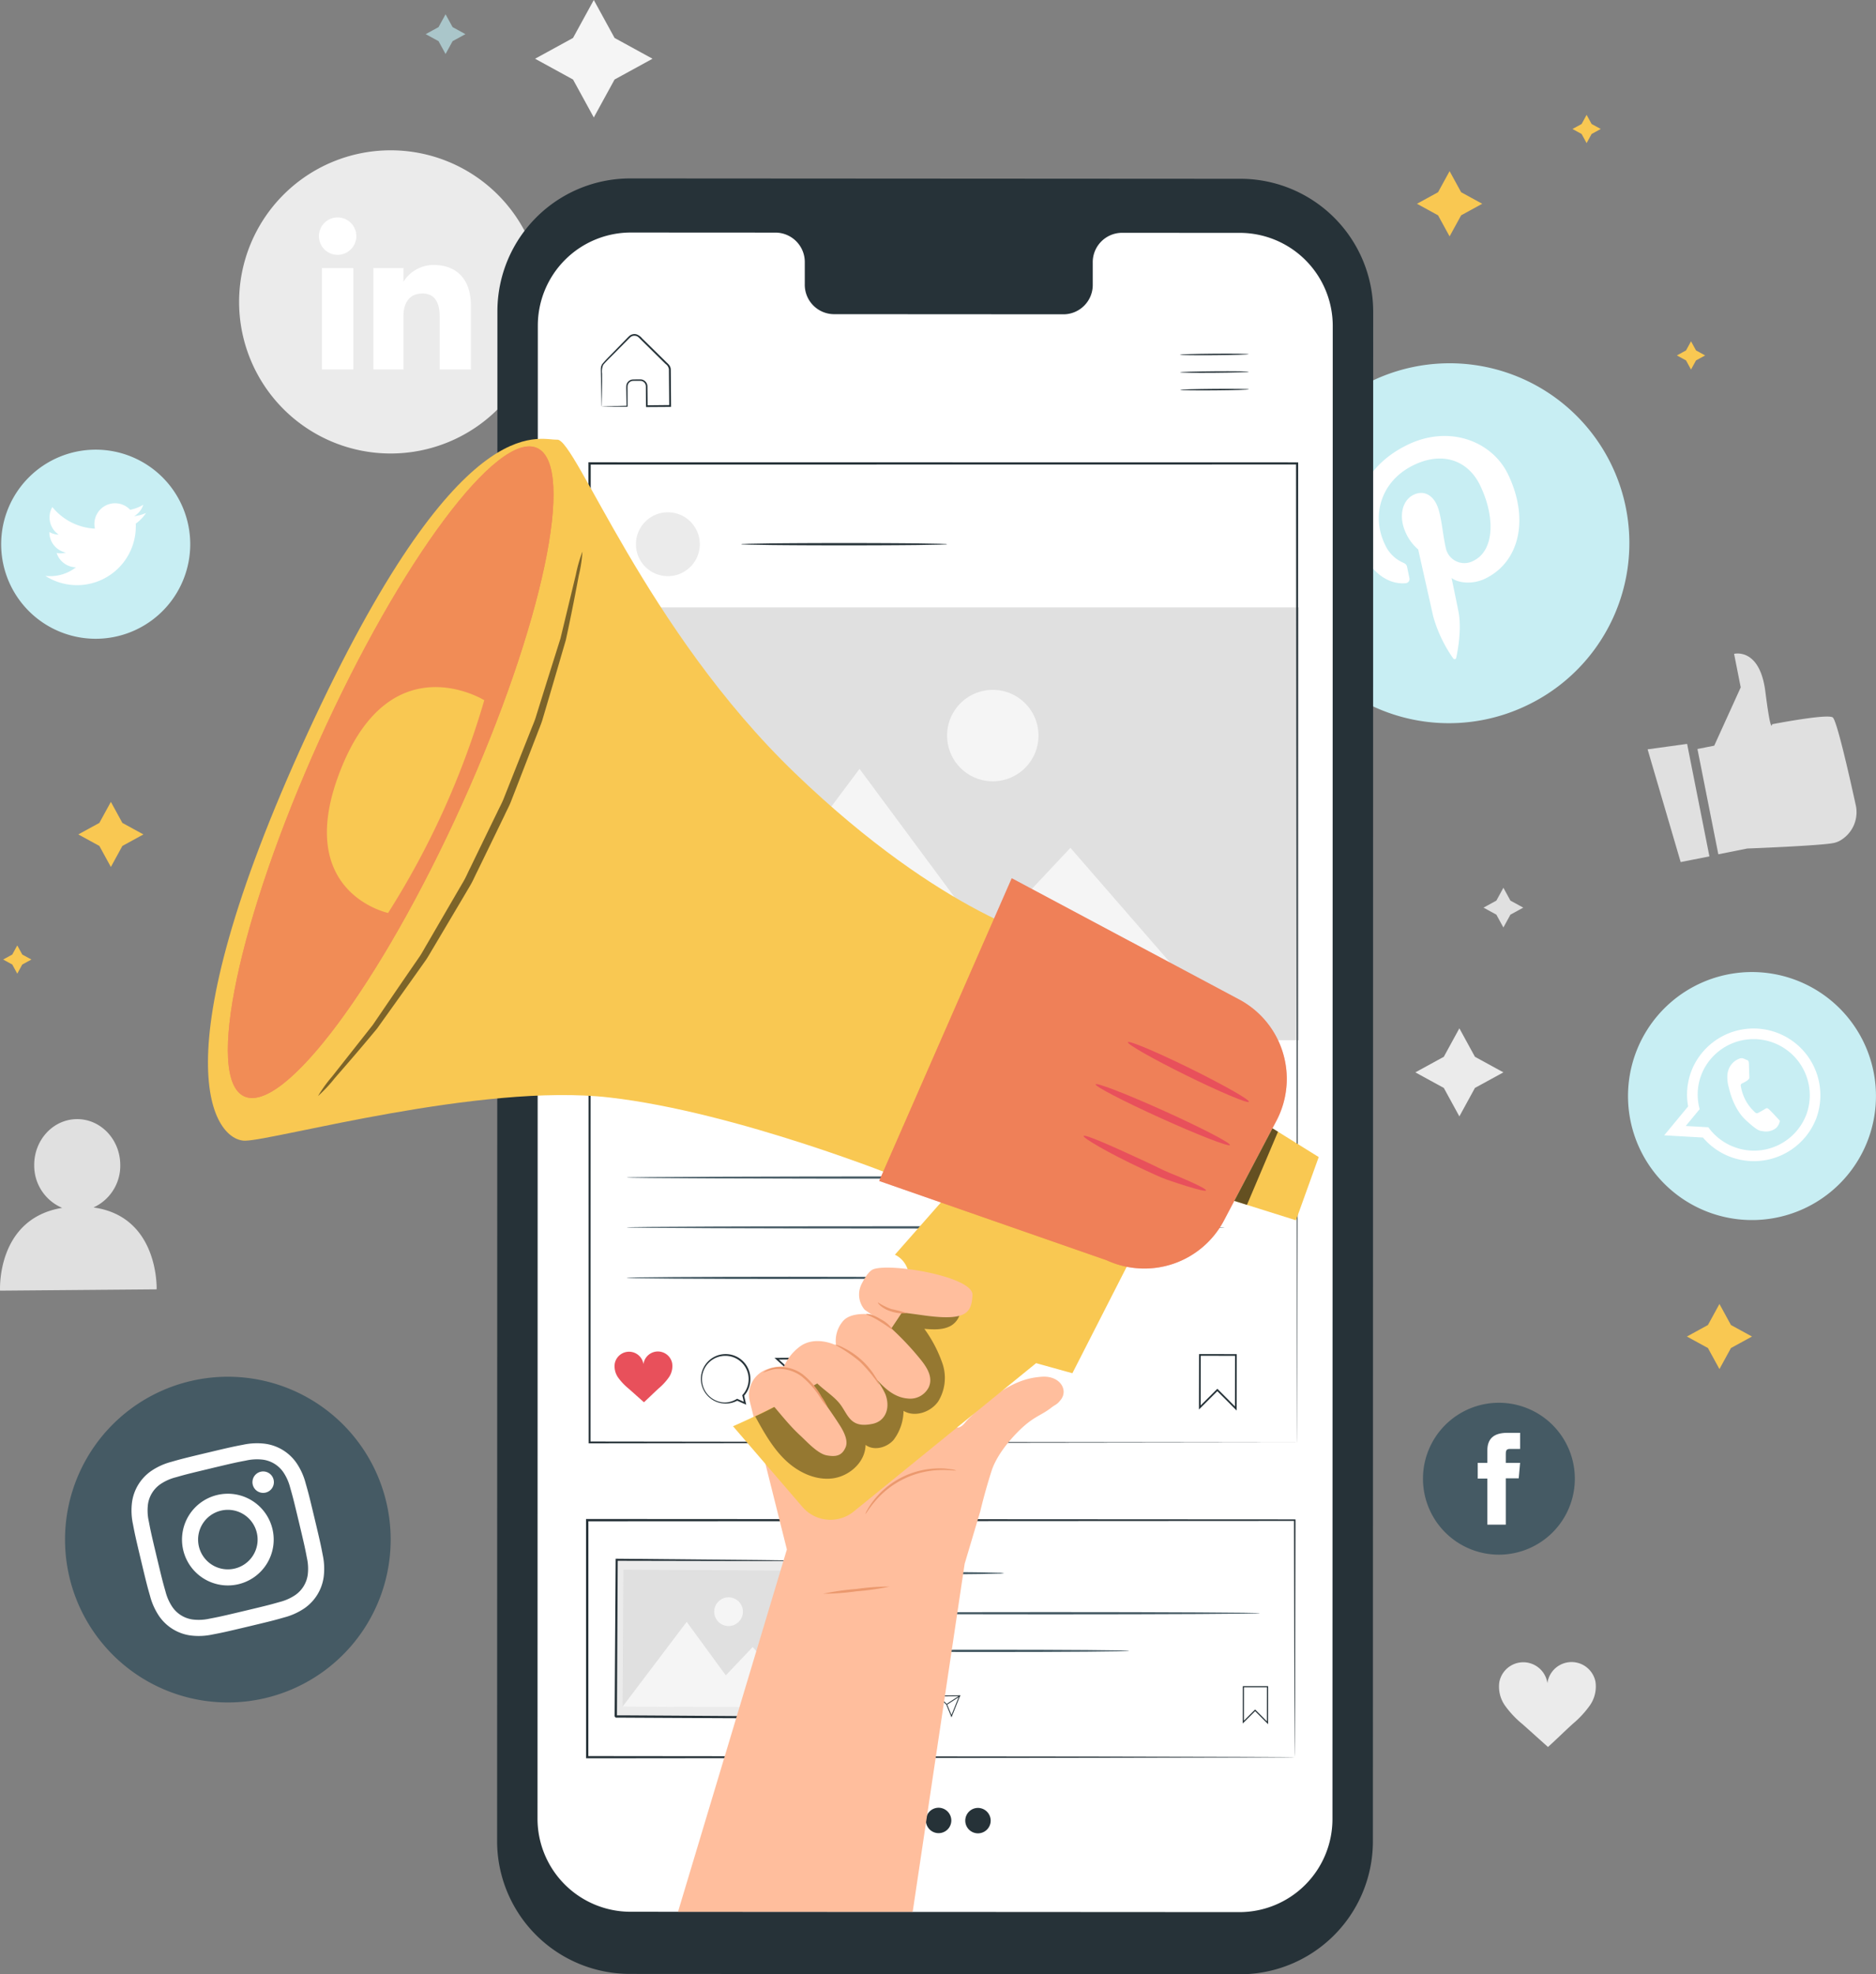 <svg id="Grupo_154870" data-name="Grupo 154870" xmlns="http://www.w3.org/2000/svg" xmlns:xlink="http://www.w3.org/1999/xlink" width="406.356" height="427.548" viewBox="0 0 406.356 427.548">
  <rect x="0" y="0" width="406.356" height="427.548" fill="#808080" stroke="none"/>
  <defs>
    <clipPath id="clip-path">
      <rect id="Rectángulo_45672" data-name="Rectángulo 45672" width="406.356" height="427.548" fill="none"/>
    </clipPath>
    <clipPath id="clip-path-6">
      <rect id="Rectángulo_45666" data-name="Rectángulo 45666" width="88.291" height="84.52" fill="#f9c852"/>
    </clipPath>
    <clipPath id="clip-path-7">
      <rect id="Rectángulo_45667" data-name="Rectángulo 45667" width="70.537" height="141.109" fill="#f9c852"/>
    </clipPath>
    <clipPath id="clip-path-8">
      <rect id="Rectángulo_45668" data-name="Rectángulo 45668" width="9.47" height="16.587" fill="none"/>
    </clipPath>
    <clipPath id="clip-path-9">
      <rect id="Rectángulo_45669" data-name="Rectángulo 45669" width="57.308" height="117.912" fill="none"/>
    </clipPath>
    <clipPath id="clip-path-10">
      <rect id="Rectángulo_45670" data-name="Rectángulo 45670" width="44.431" height="40.895" fill="none"/>
    </clipPath>
  </defs>
  <g id="Grupo_154869" data-name="Grupo 154869" clip-path="url(#clip-path)">
    <g id="Grupo_154847" data-name="Grupo 154847">
      <g id="Grupo_154846" data-name="Grupo 154846" clip-path="url(#clip-path)">
        <path id="Trazado_218431" data-name="Trazado 218431" d="M86.877,99.627h0a32.83,32.83,0,1,1,32.83-32.83,32.83,32.83,0,0,1-32.83,32.83" transform="translate(-2.255 -1.417)" fill="#ebebeb"/>
        <rect id="Rectángulo_45658" data-name="Rectángulo 45658" width="6.794" height="21.95" transform="translate(69.735 58.061)" fill="#fff"/>
        <path id="Trazado_218432" data-name="Trazado 218432" d="M76.108,57.236a4.051,4.051,0,1,0-4.018-4.052,4.035,4.035,0,0,0,4.018,4.052" transform="translate(-3.007 -2.05)" fill="#fff"/>
        <path id="Trazado_218433" data-name="Trazado 218433" d="M90.912,70.987c0-3.086,1.42-4.925,4.14-4.925,2.5,0,3.7,1.765,3.7,4.925V82.509h6.763v-13.9c0-5.88-3.333-8.722-7.986-8.722a7.653,7.653,0,0,0-6.615,3.626V60.559H84.394v21.95h6.518Z" transform="translate(-3.521 -2.498)" fill="#fff"/>
        <path id="Trazado_218434" data-name="Trazado 218434" d="M133.667,0l4.5,8.22,8.22,4.5-8.22,4.5-4.5,8.22-4.5-8.22-8.22-4.5,8.22-4.5Z" transform="translate(-5.046 0)" fill="#f5f5f5"/>
        <path id="Trazado_218435" data-name="Trazado 218435" d="M329.455,232.386l3.372,6.165,6.165,3.372-6.165,3.371-3.372,6.166-3.371-6.166-6.166-3.371,6.166-3.372Z" transform="translate(-13.345 -9.694)" fill="#ebebeb"/>
        <path id="Trazado_218436" data-name="Trazado 218436" d="M339.634,200.622l1.521,2.781,2.782,1.522-2.782,1.521-1.521,2.782-1.521-2.782-2.782-1.521,2.782-1.522Z" transform="translate(-13.988 -8.369)" fill="#e0e0e0"/>
        <path id="Trazado_218437" data-name="Trazado 218437" d="M100.526,3.226l1.522,2.782,2.781,1.521L102.048,9.05l-1.522,2.782L99.005,9.05,96.223,7.529l2.782-1.521Z" transform="translate(-4.014 -0.135)" fill="#aac6ca"/>
        <path id="Trazado_218438" data-name="Trazado 218438" d="M20.251,272.038a9.937,9.937,0,0,0,5.8-9.27c-.049-5.49-4.261-9.906-9.409-9.863s-9.28,4.528-9.232,10.018a9.925,9.925,0,0,0,6.059,9.2C-.843,274.472.01,290.052.01,290.052l33.918-.283S34.5,274,20.251,272.038" transform="translate(0 -10.55)" fill="#e0e0e0"/>
        <path id="Trazado_218439" data-name="Trazado 218439" d="M359.724,379.865a5.279,5.279,0,0,0-10.412.31,5.279,5.279,0,0,0-10.415-.218,7.125,7.125,0,0,0,1.279,5.141,21.1,21.1,0,0,0,3.723,3.935c1.9,1.688,3.646,3.273,5.542,4.96,1.88-1.7,3.48-3.3,5.361-5.008a21.176,21.176,0,0,0,3.688-3.967,7.128,7.128,0,0,0,1.233-5.153" transform="translate(-14.133 -15.668)" fill="#ebebeb"/>
        <path id="Trazado_218440" data-name="Trazado 218440" d="M383.687,168.364l3.635-.721,5.739-12.626-1.438-7.255s5.548-1.459,6.772,8.171,1.458,7.07,1.458,7.07,11.937-2.32,13.134-1.48c.87.609,3.546,12.393,4.945,18.795a7.092,7.092,0,0,1-3.54,7.985,5.241,5.241,0,0,1-1.25.427c-2.974.59-18.655,1.186-18.655,1.186l-6.279,1.245Z" transform="translate(-16.006 -6.161)" fill="#e0e0e0"/>
        <path id="Trazado_218441" data-name="Trazado 218441" d="M372.418,169.288l7.165,24.415,6.225-1.235-4.832-24.358Z" transform="translate(-15.536 -7.013)" fill="#e0e0e0"/>
      </g>
    </g>
    <g id="Grupo_154849" data-name="Grupo 154849">
      <g id="Grupo_154848" data-name="Grupo 154848" clip-path="url(#clip-path)">
        <path id="Trazado_218442" data-name="Trazado 218442" d="M343,156.044h0a38.936,38.936,0,1,1-34.059-70.028h0A38.935,38.935,0,0,1,343,156.044" transform="translate(-11.973 -3.424)" fill="#c8eef3"/>
        <path id="Trazado_218443" data-name="Trazado 218443" d="M317.15,130.418a.915.915,0,0,0,.906-1.178c-.095-.472-.348-1.658-.447-2.155-.129-.677-.294-.857-.991-1.162a7.669,7.669,0,0,1-3.854-3.92c-2.936-6.036-1.047-13.635,6.2-17.159,6.414-3.12,11.845-.914,14.391,4.321,3.35,6.887,3.13,14.182-1.4,16.382a4.11,4.11,0,0,1-6.007-2.766c-.751-3.376-.951-7.318-2.014-9.5-.951-1.955-2.793-3.075-4.965-2.019-2.555,1.243-3.321,4.883-1.6,8.423a10.2,10.2,0,0,0,2.6,3.41s2.773,12.348,3.257,14.51a29.746,29.746,0,0,0,4.344,9.111.353.353,0,0,0,.633-.138c.086-.424,1.3-5.66.511-9.915-.223-1.2-1.511-7.382-1.511-7.382,1.6,1.18,4.7,1.392,7.281.138,7.68-3.734,9.484-13.267,4.926-22.638-3.446-7.086-12.654-10.766-21.776-6.329-11.348,5.52-13.114,16.439-9.815,23.224,2,4.109,5.332,7.007,9.331,6.745" transform="translate(-12.779 -4.11)" fill="#fff"/>
        <path id="Trazado_218444" data-name="Trazado 218444" d="M385.261,271.608h0a26.854,26.854,0,1,1,34.669-15.5h0a26.852,26.852,0,0,1-34.669,15.5" transform="translate(-15.351 -9.163)" fill="#c8eef3"/>
        <path id="Trazado_218445" data-name="Trazado 218445" d="M409.206,251.615A14.465,14.465,0,0,0,382.3,241.052c-.081.194-.162.387-.237.583a14.252,14.252,0,0,0-.711,7.665l-5.183,6.26,8.391.481a14.481,14.481,0,0,0,24.522-4.082c.043-.114.087-.228.125-.344m-17.94,6.452a12.111,12.111,0,0,1-5.536-4.253l-4.895-.277,3.016-3.645a11.944,11.944,0,0,1,.363-7.435,11.194,11.194,0,0,1,.474-1.072,12.165,12.165,0,0,1,22.541,8.859c-.086.3-.184.6-.3.893a12.125,12.125,0,0,1-15.665,6.93" transform="translate(-15.692 -9.696)" fill="#fff" fill-rule="evenodd"/>
        <path id="Trazado_218446" data-name="Trazado 218446" d="M401.325,252.149c-.272-.292-1.594-1.711-1.856-1.934s-.462-.365-.809-.121-1.269.74-1.541.883-.479.1-.752-.194a9.6,9.6,0,0,1-2.039-2.649,10.526,10.526,0,0,1-.973-2.974c-.064-.4.174-.514.4-.615.21-.094.476-.26.72-.384l.18-.112a3.893,3.893,0,0,0,.359-.313.634.634,0,0,0,.195-.585c-.019-.2-.065-2.069-.092-2.833s-.342-.754-.539-.829-.4-.189-.62-.273a1.316,1.316,0,0,0-1.043.072,3.943,3.943,0,0,0-2.206,2.3,4.47,4.47,0,0,0-.258,1.184,7.974,7.974,0,0,0,.313,2.728c.082.278.9,4.518,3.756,7.126s3.038,2.16,3.666,2.335a3.537,3.537,0,0,0,2.83-.709,2.9,2.9,0,0,0,.792-1.487c-.031-.164-.221-.331-.487-.621" transform="translate(-16.287 -9.976)" fill="#fff" fill-rule="evenodd"/>
        <path id="Trazado_218447" data-name="Trazado 218447" d="M20.74,142.571h0a20.477,20.477,0,1,1,20.477-20.477A20.477,20.477,0,0,1,20.74,142.571" transform="translate(-0.011 -4.239)" fill="#c8eef3"/>
        <path id="Trazado_218448" data-name="Trazado 218448" d="M10.246,129.455a12.732,12.732,0,0,0,19.586-11.306,9.059,9.059,0,0,0,2.234-2.317,8.939,8.939,0,0,1-2.571.7,4.484,4.484,0,0,0,1.968-2.476,8.993,8.993,0,0,1-2.842,1.087,4.48,4.48,0,0,0-7.629,4.083,12.707,12.707,0,0,1-9.226-4.677,4.482,4.482,0,0,0,1.385,5.977,4.452,4.452,0,0,1-2.028-.561,4.482,4.482,0,0,0,3.59,4.447,4.476,4.476,0,0,1-2.02.076,4.479,4.479,0,0,0,4.181,3.11,9,9,0,0,1-6.627,1.853" transform="translate(-0.427 -4.744)" fill="#fff"/>
        <path id="Trazado_218449" data-name="Trazado 218449" d="M58.141,380.7h0a35.268,35.268,0,1,1,26.135-42.482A35.269,35.269,0,0,1,58.141,380.7" transform="translate(-0.613 -12.978)" fill="#455a64"/>
        <path id="Trazado_218450" data-name="Trazado 218450" d="M46.919,331.595c5.023-1.2,5.623-1.32,7.628-1.7a10.694,10.694,0,0,1,3.647-.185,6.406,6.406,0,0,1,4.421,2.72,10.688,10.688,0,0,1,1.48,3.34c.563,1.962.724,2.552,1.921,7.575s1.319,5.622,1.7,7.627a10.713,10.713,0,0,1,.184,3.647,6.406,6.406,0,0,1-2.72,4.421,10.71,10.71,0,0,1-3.339,1.481c-1.962.562-2.552.723-7.575,1.919s-5.622,1.32-7.627,1.7a10.714,10.714,0,0,1-3.647.184,6.4,6.4,0,0,1-4.421-2.72,10.686,10.686,0,0,1-1.481-3.339c-.563-1.962-.724-2.552-1.92-7.575s-1.319-5.622-1.7-7.627a10.726,10.726,0,0,1-.185-3.648A6.4,6.4,0,0,1,36.006,335a10.664,10.664,0,0,1,3.339-1.481c1.962-.562,2.552-.724,7.574-1.92m-.807-3.389c-5.109,1.217-5.744,1.391-7.73,1.961a14.209,14.209,0,0,0-4.357,1.963,9.879,9.879,0,0,0-4.191,6.812,14.173,14.173,0,0,0,.214,4.774c.386,2.029.517,2.674,1.734,7.783s1.391,5.744,1.962,7.729a14.172,14.172,0,0,0,1.962,4.358,9.893,9.893,0,0,0,6.812,4.191,14.173,14.173,0,0,0,4.774-.214c2.029-.386,2.675-.517,7.783-1.734s5.744-1.39,7.729-1.961a14.22,14.22,0,0,0,4.358-1.962,9.893,9.893,0,0,0,4.191-6.812,14.194,14.194,0,0,0-.213-4.774c-.387-2.029-.518-2.675-1.735-7.783s-1.391-5.744-1.961-7.729a14.212,14.212,0,0,0-1.962-4.357,9.885,9.885,0,0,0-6.812-4.191,14.2,14.2,0,0,0-4.775.213c-2.028.387-2.674.517-7.782,1.734" transform="translate(-1.24 -13.605)" fill="#fff"/>
        <path id="Trazado_218451" data-name="Trazado 218451" d="M48.77,337.833a9.93,9.93,0,1,0,11.96,7.359,9.931,9.931,0,0,0-11.96-7.359m3.795,15.931A6.446,6.446,0,1,1,57.341,346a6.446,6.446,0,0,1-4.776,7.764" transform="translate(-1.716 -14.081)" fill="#fff"/>
        <path id="Trazado_218452" data-name="Trazado 218452" d="M61.642,334.311a2.321,2.321,0,1,1-2.8-1.72,2.32,2.32,0,0,1,2.8,1.72" transform="translate(-2.38 -13.872)" fill="#fff"/>
        <path id="Trazado_218453" data-name="Trazado 218453" d="M338.091,349.9h0a16.447,16.447,0,1,1,16.447-16.447A16.447,16.447,0,0,1,338.091,349.9" transform="translate(-13.417 -13.224)" fill="#455a64"/>
        <path id="Trazado_218454" data-name="Trazado 218454" d="M336.1,343.68h4V333.655H342.9l.3-3.357H340.1v-1.913c0-.791.159-1.1.925-1.1H343.2V323.8h-2.772c-2.979,0-4.323,1.313-4.323,3.824V330.3h-2.082v3.4H336.1Z" transform="translate(-13.934 -13.507)" fill="#fff"/>
      </g>
    </g>
    <g id="Grupo_154851" data-name="Grupo 154851">
      <g id="Grupo_154850" data-name="Grupo 154850" clip-path="url(#clip-path)">
        <path id="Trazado_218455" data-name="Trazado 218455" d="M273.266,429.23l-132.135-.079a28.78,28.78,0,0,1-28.766-28.788L112.429,69.1a28.785,28.785,0,0,1,28.8-28.778l132.135.078A28.784,28.784,0,0,1,302.13,69.187l-.065,331.266a28.782,28.782,0,0,1-28.8,28.777" transform="translate(-4.687 -1.682)" fill="#263238"/>
        <path id="Trazado_218456" data-name="Trazado 218456" d="M273.606,52.626l-25.619-.015a6.364,6.364,0,0,0-6.221,6.5l0,4.647a6.364,6.364,0,0,1-6.222,6.5l-49.936-.03a6.369,6.369,0,0,1-6.219-6.507V59.074a6.37,6.37,0,0,0-6.22-6.507l-9.01-.006-22.423-.013A20.159,20.159,0,0,0,121.565,72.7L121.5,396.041A20.157,20.157,0,0,0,141.648,416.2l131.87.078a20.158,20.158,0,0,0,20.17-20.154l.063-323.341a20.158,20.158,0,0,0-20.146-20.161" transform="translate(-5.068 -2.192)" fill="#fff"/>
        <path id="Trazado_218457" data-name="Trazado 218457" d="M281.592,80.035c0,.087-3.331.185-7.44.218s-7.443-.009-7.443-.1,3.33-.184,7.44-.218,7.442.01,7.443.1" transform="translate(-11.126 -3.334)" fill="#263238"/>
        <path id="Trazado_218458" data-name="Trazado 218458" d="M281.625,84.009c0,.086-3.331.185-7.44.218s-7.443-.009-7.443-.1,3.33-.184,7.44-.218,7.442.01,7.443.1" transform="translate(-11.127 -3.5)" fill="#263238"/>
        <path id="Trazado_218459" data-name="Trazado 218459" d="M281.658,87.983c0,.087-3.331.185-7.44.218s-7.443-.009-7.443-.1,3.33-.184,7.44-.218,7.442.01,7.443.1" transform="translate(-11.129 -3.666)" fill="#263238"/>
        <path id="Trazado_218460" data-name="Trazado 218460" d="M136.01,91.181a3.037,3.037,0,0,1,.39-.026l1.085-.036,4-.095-.111.112c-.014-.887-.03-1.857-.047-2.9.006-.54-.046-1.048.007-1.672a1.54,1.54,0,0,1,1.344-1.234c.646-.012,1.214-.042,1.914-.01a1.555,1.555,0,0,1,1.314,1.547c.015,1.354.031,2.768.048,4.236l-.186-.183,5.052-.051-.193.2c-.017-2.035-.036-4.14-.056-6.295q-.007-.808-.013-1.6a1.636,1.636,0,0,0-.71-1.194l-2.209-2.177-2.131-2.1-1.032-1.02c-.356-.342-.633-.7-1.045-.78a1.356,1.356,0,0,0-1.159.221c-.307.259-.632.625-.941.925l-1.812,1.828c-1.14,1.184-2.329,2.266-3.192,3.29a3.589,3.589,0,0,0-.254,1.885q0,.94,0,1.78-.01,1.637-.017,2.867c-.009.733-.015,1.339-.021,1.834a6.381,6.381,0,0,1-.024.661,4.576,4.576,0,0,1-.035-.608c-.014-.489-.031-1.084-.051-1.805q-.029-1.239-.065-2.891-.016-.857-.034-1.815c0-.323-.011-.654-.015-.993a2.091,2.091,0,0,1,.278-1.058c.935-1.145,2.051-2.159,3.2-3.378l1.8-1.843c.324-.318.589-.634.975-.966a1.719,1.719,0,0,1,1.465-.288,2.728,2.728,0,0,1,1.213.867q.512.5,1.037,1.016l2.137,2.1,2.214,2.172a4.155,4.155,0,0,1,.563.611,1.644,1.644,0,0,1,.265.852q.007.8.014,1.611c.016,2.156.033,4.261.048,6.295v.195h-.194l-5.052.033h-.185V91.1c-.008-1.467-.015-2.882-.022-4.236a1.219,1.219,0,0,0-1.022-1.227c-.581-.031-1.266-.011-1.832-.006a1.239,1.239,0,0,0-1.089.982c-.049.508-.011,1.1-.022,1.615q0,1.57,0,2.9v.113h-.111l-4.072-.028-1.061-.018a1.97,1.97,0,0,1-.349-.02" transform="translate(-5.665 -3.149)" fill="#263238"/>
        <path id="Trazado_218461" data-name="Trazado 218461" d="M225.445,355.509a7.392,7.392,0,0,1-1.385.1l-3.776.08c-3.188.045-7.592.073-12.456.073s-9.27-.028-12.459-.073l-3.776-.08a7.386,7.386,0,0,1-1.384-.1,7.391,7.391,0,0,1,1.384-.1l3.776-.08c3.188-.045,7.592-.073,12.459-.073s9.268.028,12.456.073l3.776.08a7.4,7.4,0,0,1,1.385.1" transform="translate(-7.935 -14.82)" fill="#455a64"/>
        <path id="Trazado_218462" data-name="Trazado 218462" d="M280.826,364.555c0,.138-20.287.249-45.306.249s-45.31-.111-45.31-.249,20.282-.249,45.31-.249,45.306.111,45.306.249" transform="translate(-7.935 -15.197)" fill="#455a64"/>
        <path id="Trazado_218463" data-name="Trazado 218463" d="M252.509,373.064c0,.138-13.947.249-31.147.249s-31.151-.111-31.151-.249,13.944-.249,31.151-.249,31.147.111,31.147.249" transform="translate(-7.935 -15.552)" fill="#455a64"/>
        <path id="Trazado_218464" data-name="Trazado 218464" d="M286.4,389.281l-2.815-2.823L280.9,389.13l.012-8.082,5.5.009Zm-2.815-3.175.088.087,2.478,2.488.011-7.376-5-.008-.011,7.234Z" transform="translate(-11.718 -15.896)" fill="#263238"/>
        <path id="Trazado_218465" data-name="Trazado 218465" d="M208.189,388.3l-.994-.443a2.722,2.722,0,1,1,1.451-2.391,2.748,2.748,0,0,1-.687,1.84Zm-2.323-5.382a2.571,2.571,0,0,0,.041,5.141,2.669,2.669,0,0,0,1.238-.39l.041-.024.732.328-.166-.721.034-.036a2.567,2.567,0,0,0-1.92-4.3" transform="translate(-8.474 -15.966)" fill="#263238"/>
        <path id="Trazado_218466" data-name="Trazado 218466" d="M214.93,387.89l-1.138-2.78-2.136-1.945,5.18-.042Zm-2.791-4.54,1.819,1.669.97,2.367,1.627-4.072Z" transform="translate(-8.829 -15.982)" fill="#263238"/>
        <path id="Trazado_218467" data-name="Trazado 218467" d="M214.11,385.119l-.1-.158,2.825-1.837.1.159Z" transform="translate(-8.927 -15.982)" fill="#263238"/>
        <path id="Trazado_218468" data-name="Trazado 218468" d="M199.627,383.717a1.6,1.6,0,0,0-3.159.105,1.6,1.6,0,0,0-3.159-.055,2.162,2.162,0,0,0,.393,1.559,6.438,6.438,0,0,0,1.135,1.189c.577.51,1.11.989,1.687,1.5.569-.518,1.053-1.006,1.621-1.526a6.366,6.366,0,0,0,1.115-1.207,2.159,2.159,0,0,0,.369-1.565" transform="translate(-8.063 -15.953)" fill="#e8505b"/>
        <path id="Trazado_218469" data-name="Trazado 218469" d="M285.98,394.855s-.011-.31-.016-.9-.011-1.475-.018-2.622c-.009-2.312-.022-5.712-.04-10.118-.021-8.808-.052-21.621-.09-37.693l.165.164-153.245.085h-.01l.249-.249c0,17.839-.006,35.146-.009,51.334l-.241-.242,109.659.112,32.012.068,8.59.031,2.227.015c.5,0,.766.015.766.015s-.243.011-.736.015l-2.2.015-8.539.031-31.957.068-109.825.112h-.242v-.241c0-16.188,0-33.495-.008-51.334v-.25h.26l153.245.085h.165v.165c-.038,16.114-.069,28.961-.09,37.792-.018,4.389-.032,7.777-.04,10.08q-.011,1.7-.018,2.593c0,.582-.016.869-.016.869" transform="translate(-5.526 -14.32)" fill="#263238"/>
        <rect id="Rectángulo_45661" data-name="Rectángulo 45661" width="33.939" height="42.452" transform="translate(133.379 371.717) rotate(-89.675)" fill="#ebebeb"/>
        <path id="Trazado_218470" data-name="Trazado 218470" d="M181.818,352.714a1.47,1.47,0,0,1-.213.012l-.6.01-2.317.013-8.7.01-30.616-.062.224-.221c-.05,10.1-.106,21.682-.167,33.935.052.06-.465-.472-.241-.247h.357l.367,0,.735,0,1.463.009,2.906.017,5.719.035,11.015.071,19.882.144-.209.207c.1-10.191.188-18.645.247-24.581.04-2.952.071-5.276.093-6.891.014-.78.026-1.387.034-1.825.011-.416.027-.641.027-.641s.014.2.019.6c0,.429.008,1.023.013,1.786,0,1.6.009,3.913.015,6.845-.009,5.967-.02,14.466-.034,24.712v.207h-.209l-19.882-.081-11.014-.055-5.72-.031-2.906-.015-1.463-.009-.735,0-.367,0h-.357c.219.223-.311-.3-.256-.255.08-12.253.154-23.831.219-33.935v-.224l.223,0,30.76.287,8.653.108,2.273.04.577.015a.909.909,0,0,1,.187.014" transform="translate(-5.795 -14.694)" fill="#263238"/>
        <rect id="Rectángulo_45662" data-name="Rectángulo 45662" width="29.666" height="39.47" transform="translate(134.854 369.589) rotate(-89.674)" fill="#e0e0e0"/>
        <path id="Trazado_218471" data-name="Trazado 218471" d="M140.725,384.878l13.89-18.362,8.473,11.586,5.827-6.135L180.193,385.1Z" transform="translate(-5.87 -15.289)" fill="#f5f5f5"/>
        <path id="Trazado_218472" data-name="Trazado 218472" d="M167.655,364.1a3.108,3.108,0,1,1-3.09-3.125,3.108,3.108,0,0,1,3.09,3.125" transform="translate(-6.735 -15.058)" fill="#f5f5f5"/>
        <path id="Trazado_218473" data-name="Trazado 218473" d="M212.145,122.975a1.6,1.6,0,0,1-.453.05l-1.3.047-4.782.08c-4.036.045-9.614.073-15.773.073s-11.739-.028-15.776-.073l-4.781-.08-1.3-.047a1.6,1.6,0,0,1-.453-.05,1.553,1.553,0,0,1,.453-.05l1.3-.047,4.781-.08c4.037-.045,9.614-.073,15.776-.073s11.737.028,15.773.073l4.782.08,1.3.047a1.552,1.552,0,0,1,.453.05" transform="translate(-6.988 -5.12)" fill="#263238"/>
        <path id="Trazado_218474" data-name="Trazado 218474" d="M279.176,318.233l-4.184-4.2-3.984,3.973L271.027,306l8.167.012Zm-4.183-4.719.131.13,3.683,3.7.017-10.962-7.429-.012-.016,10.751Z" transform="translate(-11.305 -12.765)" fill="#263238"/>
        <path id="Trazado_218475" data-name="Trazado 218475" d="M168.24,316.971l-1.956-.872a5.357,5.357,0,1,1,2.856-4.705,5.414,5.414,0,0,1-1.352,3.622Zm-4.572-10.593a5.059,5.059,0,1,0,.081,10.118,5.224,5.224,0,0,0,2.436-.768l.081-.046,1.441.644-.327-1.417.066-.071a5.054,5.054,0,0,0-3.779-8.461" transform="translate(-6.603 -12.765)" fill="#263238"/>
        <path id="Trazado_218476" data-name="Trazado 218476" d="M181.513,316.164l-2.241-5.47-4.2-3.83,10.194-.082Zm-5.493-8.936,3.58,3.286,1.909,4.659,3.2-8.015Z" transform="translate(-7.303 -12.798)" fill="#263238"/>
        <rect id="Rectángulo_45663" data-name="Rectángulo 45663" width="6.632" height="0.373" transform="matrix(0.838, -0.545, 0.545, 0.838, 172.197, 297.599)" fill="#263238"/>
        <path id="Trazado_218477" data-name="Trazado 218477" d="M151.389,307.949a3.153,3.153,0,0,0-6.218.208,3.153,3.153,0,0,0-6.22-.108,4.256,4.256,0,0,0,.774,3.068,12.629,12.629,0,0,0,2.233,2.342c1.136,1,2.185,1.946,3.32,2.951,1.119-1.022,2.072-1.981,3.191-3a12.644,12.644,0,0,0,2.194-2.378,4.258,4.258,0,0,0,.725-3.08" transform="translate(-5.794 -12.74)" fill="#e8505b"/>
        <path id="Trazado_218478" data-name="Trazado 218478" d="M157.577,122.685a6.915,6.915,0,1,1-6.915-6.915,6.915,6.915,0,0,1,6.915,6.915" transform="translate(-5.996 -4.829)" fill="#ebebeb"/>
        <path id="Trazado_218479" data-name="Trazado 218479" d="M271.169,277.357c0,.138-29,.249-64.76.249s-64.766-.111-64.766-.249,28.991-.249,64.766-.249,64.76.111,64.76.249" transform="translate(-5.909 -11.56)" fill="#455a64"/>
        <path id="Trazado_218480" data-name="Trazado 218480" d="M271.169,266.1c0,.138-29,.249-64.76.249s-64.766-.111-64.766-.249,28.991-.249,64.766-.249,64.76.111,64.76.249" transform="translate(-5.909 -11.09)" fill="#455a64"/>
        <path id="Trazado_218481" data-name="Trazado 218481" d="M212.145,288.763c0,.138-15.784.249-35.25.249s-35.252-.111-35.252-.249,15.78-.249,35.252-.249,35.25.111,35.25.249" transform="translate(-5.909 -12.035)" fill="#455a64"/>
        <path id="Trazado_218482" data-name="Trazado 218482" d="M205.9,411.282a2.752,2.752,0,1,1-2.74-2.8,2.771,2.771,0,0,1,2.74,2.8" transform="translate(-8.359 -17.04)" fill="#263238"/>
        <path id="Trazado_218483" data-name="Trazado 218483" d="M214.793,411.322a2.752,2.752,0,1,1-2.74-2.8,2.772,2.772,0,0,1,2.74,2.8" transform="translate(-8.731 -17.041)" fill="#263238"/>
        <path id="Trazado_218484" data-name="Trazado 218484" d="M223.691,411.363a2.752,2.752,0,1,1-2.74-2.8,2.77,2.77,0,0,1,2.74,2.8" transform="translate(-9.102 -17.043)" fill="#263238"/>
        <rect id="Rectángulo_45664" data-name="Rectángulo 45664" width="153.256" height="93.724" transform="translate(128.116 131.541)" fill="#e0e0e0"/>
        <path id="Trazado_218485" data-name="Trazado 218485" d="M148.457,232.53l43.916-58.779L219.6,210.51l18.453-19.66,36.191,41.644Z" transform="translate(-6.193 -7.248)" fill="#f5f5f5"/>
        <path id="Trazado_218486" data-name="Trazado 218486" d="M233.875,165.8a9.9,9.9,0,1,1-9.907-9.9,9.9,9.9,0,0,1,9.907,9.9" transform="translate(-8.93 -6.503)" fill="#f5f5f5"/>
        <path id="Trazado_218487" data-name="Trazado 218487" d="M286.508,316.727c0-2-.093-86.672-.226-212.011l.226.226-153.237.023h-.018l.25-.249c-.017,79.288-.034,152.665-.047,212.011l-.2-.2,153.256.2-153.256.2h-.2v-.2c-.013-59.346-.03-132.723-.047-212.011v-.249h.267l153.237.023h.226v.226c-.046,62.731-.084,115.757-.112,153.107-.026,18.648-.046,33.382-.06,43.461-.012,5.025-.021,8.888-.027,11.5-.007,1.3-.011,2.283-.013,2.951s-.013.99-.013.99" transform="translate(-5.548 -4.358)" fill="#263238"/>
      </g>
    </g>
    <g id="Grupo_154868" data-name="Grupo 154868">
      <g id="Grupo_154867" data-name="Grupo 154867" clip-path="url(#clip-path)">
        <path id="Trazado_218488" data-name="Trazado 218488" d="M215.34,351.146l3.39-11.392c.591-2.47,1.377-5.384,2.434-8.709.951-2.989,3.388-6.129,5.612-8.391,3.46-3.52,5.107-3.544,7.432-5.411.212-.136.448-.331.649-.438a3.67,3.67,0,0,0,1.131-.979c2-2.168.08-5.524-3.992-5.2-3.065.241-8.063,1.117-16.191,9.5-.1.127-.208.234-.308.364-4.265,5.545-8.271-10.284-8.994-16.176a6.173,6.173,0,0,0-8.345-4.79l-19.8,9.261a9.237,9.237,0,0,0-5.78.2,5.885,5.885,0,0,0-3.772,6.984l8.03,32.057L153.252,426.5h50.835Z" transform="translate(-6.393 -12.478)" fill="#ffbe9d"/>
        <path id="Trazado_218489" data-name="Trazado 218489" d="M254.912,277.716,239.2,308.508l-7.857-2.183-39.5,32.127a8,8,0,0,1-11.113-.988L165.694,319.99s30.321-13.061,35.929-23.874-.872-13.265-.872-13.265l14.271-16.216Z" transform="translate(-6.912 -11.123)" fill="#f9c852"/>
        <path id="Trazado_218490" data-name="Trazado 218490" d="M229.578,207.827s-23-5.088-55.373-36.215-47.579-72.463-51.54-72.261S101.4,91.52,68.5,163.1s-19.943,88.2-13.395,88.063,51.006-12.524,78.775-9.367,63.463,17.63,63.463,17.63Z" transform="translate(-1.961 -4.137)" fill="#f9c852"/>
        <path id="Trazado_218491" data-name="Trazado 218491" d="M284.774,250.983,276.927,265.9l-3.516,6.684a19.473,19.473,0,0,1-25.383,8.623l-49.3-17.178,28.713-65.551,49.258,26.25a19.475,19.475,0,0,1,8.078,26.251" transform="translate(-8.29 -8.28)" fill="#e8505b"/>
        <g id="Grupo_154854" data-name="Grupo 154854" transform="translate(190.435 190.201)" opacity="0.4">
          <g id="Grupo_154853" data-name="Grupo 154853">
            <g id="Grupo_154852" data-name="Grupo 154852" clip-path="url(#clip-path-6)">
              <path id="Trazado_218492" data-name="Trazado 218492" d="M284.774,250.983,276.927,265.9l-3.516,6.684a19.473,19.473,0,0,1-25.383,8.623l-49.3-17.178,28.713-65.551,49.258,26.25a19.475,19.475,0,0,1,8.078,26.251" transform="translate(-198.725 -198.481)" fill="#f9c852"/>
            </g>
          </g>
        </g>
        <path id="Trazado_218493" data-name="Trazado 218493" d="M71.345,164.469c-17.512,38.773-24.8,73.324-16.281,77.172S84.685,217.175,102.2,178.4s24.8-73.323,16.282-77.171S88.857,125.7,71.345,164.469" transform="translate(-2.148 -4.208)" fill="#e8505b"/>
        <g id="Grupo_154857" data-name="Grupo 154857" transform="translate(49.354 96.674)" opacity="0.5">
          <g id="Grupo_154856" data-name="Grupo 154856">
            <g id="Grupo_154855" data-name="Grupo 154855" clip-path="url(#clip-path-7)">
              <path id="Trazado_218494" data-name="Trazado 218494" d="M71.345,164.469c-17.512,38.773-24.8,73.324-16.281,77.172S84.685,217.175,102.2,178.4s24.8-73.323,16.282-77.171S88.857,125.7,71.345,164.469" transform="translate(-51.503 -100.882)" fill="#f9c852"/>
            </g>
          </g>
        </g>
        <path id="Trazado_218495" data-name="Trazado 218495" d="M292.354,274.9l-13.363-4.2,8.27-15.724,10.022,6.231Z" transform="translate(-11.638 -10.636)" fill="#f9c852"/>
        <g id="Grupo_154860" data-name="Grupo 154860" transform="translate(267.352 244.342)" opacity="0.6">
          <g id="Grupo_154859" data-name="Grupo 154859">
            <g id="Grupo_154858" data-name="Grupo 154858" clip-path="url(#clip-path-8)">
              <path id="Trazado_218496" data-name="Trazado 218496" d="M287.26,254.978,278.99,270.7l2.746.863,6.723-15.841Z" transform="translate(-278.99 -254.978)"/>
            </g>
          </g>
        </g>
        <path id="Trazado_218497" data-name="Trazado 218497" d="M276.746,258.189c-.2.432-6.865-2.16-14.895-5.79s-14.386-6.923-14.19-7.355,6.862,2.161,14.9,5.791,14.383,6.923,14.188,7.354" transform="translate(-10.331 -10.22)" fill="#e8505b"/>
        <path id="Trazado_218498" data-name="Trazado 218498" d="M281.159,248.427c-.211.426-6.245-2.118-13.48-5.68s-12.932-6.8-12.722-7.224,6.242,2.119,13.48,5.683,12.931,6.8,12.722,7.221" transform="translate(-10.635 -9.823)" fill="#e8505b"/>
        <path id="Trazado_218499" data-name="Trazado 218499" d="M271.448,268.5c-.071.228-1.658-.138-4.191-.921-1.265-.39-2.764-.885-4.422-1.459-1.647-.6-3.358-1.461-5.191-2.292-7.311-3.393-12.893-6.717-12.71-7.11.216-.466,6.183,2.19,13.426,5.55,1.817.822,3.5,1.73,5.091,2.393,1.595.645,3.025,1.247,4.22,1.777,2.39,1.062,3.846,1.836,3.777,2.062" transform="translate(-10.217 -10.707)" fill="#e8505b"/>
        <path id="Trazado_218500" data-name="Trazado 218500" d="M107.98,158.116s-19.993-12.4-30.932,14.614,10.1,31.453,10.1,31.453a179.965,179.965,0,0,0,20.834-46.067" transform="translate(-3.083 -6.477)" fill="#f9c852"/>
        <g id="Grupo_154863" data-name="Grupo 154863" transform="translate(68.879 119.447)" opacity="0.5">
          <g id="Grupo_154862" data-name="Grupo 154862">
            <g id="Grupo_154861" data-name="Grupo 154861" clip-path="url(#clip-path-9)">
              <path id="Trazado_218501" data-name="Trazado 218501" d="M129.159,124.647a30.234,30.234,0,0,1-.783,5.16c-.632,3.3-1.527,8.092-2.809,13.975-.845,2.9-1.769,6.061-2.76,9.453q-.752,2.55-1.553,5.265-.4,1.358-.816,2.752c-.3.923-.688,1.827-1.036,2.76-1.439,3.717-2.95,7.615-4.515,11.655q-.591,1.515-1.191,3.056c-.388,1.032-.938,2-1.4,3.02q-1.466,3.021-2.972,6.127t-2.98,6.125c-.51,1-.935,2.029-1.5,2.973l-1.667,2.827L96.8,210.551c-.519.85-.989,1.715-1.53,2.521q-.842,1.19-1.663,2.348L90.421,219.9l-5.731,8.022c-3.824,4.631-7.029,8.285-9.231,10.822a30.515,30.515,0,0,1-3.575,3.81,30.4,30.4,0,0,1,3.06-4.235l8.808-11.167c1.69-2.478,3.537-5.184,5.517-8.084q1.492-2.176,3.084-4.491.8-1.154,1.615-2.345c.526-.8.984-1.673,1.49-2.522,1.99-3.424,4.077-7.015,6.242-10.736q.815-1.4,1.642-2.814c.562-.94.98-1.966,1.484-2.958q1.456-3,2.951-6.085t2.959-6.08c.467-1.008,1.017-1.971,1.406-2.995l1.2-3.028,4.579-11.54c.356-.923.753-1.818,1.062-2.73q.428-1.38.846-2.723.837-2.682,1.625-5.206c1.057-3.352,2.042-6.48,2.946-9.343,1.39-5.763,2.521-10.454,3.327-13.8a30.867,30.867,0,0,1,1.438-5.03" transform="translate(-71.877 -124.647)"/>
            </g>
          </g>
        </g>
        <g id="Grupo_154866" data-name="Grupo 154866" transform="translate(163.572 279.337)" opacity="0.4">
          <g id="Grupo_154865" data-name="Grupo 154865">
            <g id="Grupo_154864" data-name="Grupo 154864" clip-path="url(#clip-path-10)">
              <path id="Trazado_218502" data-name="Trazado 218502" d="M170.693,318.883c1.824,3.311,3.685,6.673,6.384,9.319s6.405,4.52,10.165,4.142,7.324-3.5,7.364-7.282c1.805,1.357,4.572.622,6.067-1.07a10.613,10.613,0,0,0,2.16-6.293c2.451,1.446,5.861.3,7.5-2.03a9.7,9.7,0,0,0,.945-8.2,28.714,28.714,0,0,0-3.936-7.538c1.887.152,3.887.285,5.575-.572s2.829-3.09,1.844-4.706a4.687,4.687,0,0,0-2.748-1.754c-2.958-.926-5.034-1.667-8.113-1.309-.716.007,1.232,8.121-18.1,19.221-11.41,6.553-15.108,8.072-15.108,8.072" transform="translate(-170.693 -291.497)"/>
            </g>
          </g>
        </g>
        <path id="Trazado_218503" data-name="Trazado 218503" d="M215.258,332.29c-.012.089-1.3-.157-3.385-.1A19.135,19.135,0,0,0,197.668,339c-1.35,1.591-1.964,2.748-2.041,2.7a2.993,2.993,0,0,1,.379-.839,15.542,15.542,0,0,1,1.39-2.087,18.113,18.113,0,0,1,14.475-6.94,15.4,15.4,0,0,1,2.5.224,2.973,2.973,0,0,1,.891.23" transform="translate(-8.16 -13.843)" fill="#eb996e"/>
        <path id="Trazado_218504" data-name="Trazado 218504" d="M172.008,313.963c3.113,2.991,5.243,6.292,8.509,9.3,1.484,1.369,3.789,3.962,5.778,4.307s3.264.08,4.051-1.778c.637-1.506-.507-3.563-1.3-4.8-2.079-3.264-4.07-5.816-5.628-8.352-.729-1.188.216-1.435.56-.884,1.5,1.553,3.734,2.9,5.076,4.59,1.839,2.316,2.172,5.384,6.981,4.413a4.3,4.3,0,0,0,1.785-.742c1.81-1.385,1.887-3.795,1.125-5.725a15.7,15.7,0,0,0-2.677-4.051c2.046,2.311,4.282,4.746,7.536,5.008a4.483,4.483,0,0,0,4.558-2.466c.963-2.187-.418-4.3-1.8-6.01a62.668,62.668,0,0,0-8.173-8.35,6.227,6.227,0,0,0-3.972-1.473c-1.684-.011-3.791.306-4.832,1.77a6.535,6.535,0,0,0-1.307,5.009s-4.221-2.14-7.614.1a10.755,10.755,0,0,0-4.233,6.087Z" transform="translate(-7.175 -12.387)" fill="#ffbe9d"/>
        <path id="Trazado_218505" data-name="Trazado 218505" d="M195.4,295.586a5.055,5.055,0,0,1-.6-5.71c.719-1.408,1.624-2.775,2.542-3.085,4.017-1.355,21.564,1.681,21.4,5.575-.165,4-1.441,5.759-10.965,4.383-1.675-.241-4.3-.572-4.3-.572l-2.3,3.451Z" transform="translate(-8.101 -11.95)" fill="#ffbe9d"/>
        <path id="Trazado_218506" data-name="Trazado 218506" d="M198.311,312.618a31.565,31.565,0,0,0-4.2-5.082,31.509,31.509,0,0,0-5.469-3.685,5.618,5.618,0,0,1,1.858.655,16.665,16.665,0,0,1,6.979,6.327,5.633,5.633,0,0,1,.833,1.785" transform="translate(-7.869 -12.675)" fill="#eb996e"/>
        <path id="Trazado_218507" data-name="Trazado 218507" d="M201.561,300.364c-.087.081-1.246-.863-2.826-1.83a19.769,19.769,0,0,0-2.059-1.136c-.541-.255-.9-.325-.9-.4s.412-.115,1.022.069a9.433,9.433,0,0,1,2.2,1.042,6.782,6.782,0,0,1,2.563,2.255" transform="translate(-8.167 -12.387)" fill="#eb996e"/>
        <path id="Trazado_218508" data-name="Trazado 218508" d="M204.618,296.634a7.575,7.575,0,0,1-3.38-.381,6.179,6.179,0,0,1-2.163-1.133c-.481-.41-.682-.752-.634-.793a14.119,14.119,0,0,0,2.945,1.45,25.019,25.019,0,0,1,3.232.858" transform="translate(-8.278 -12.278)" fill="#eb996e"/>
        <path id="Trazado_218509" data-name="Trazado 218509" d="M186.484,317.651a12.25,12.25,0,0,1-1.6-2.079,18.883,18.883,0,0,0-4.1-4.655,8.257,8.257,0,0,0-5.8-1.537,10.569,10.569,0,0,0-2.445.777c-.016-.022.168-.2.56-.443a5.47,5.47,0,0,1,1.827-.682,8.151,8.151,0,0,1,6.149,1.48,16.651,16.651,0,0,1,4.1,4.865,15.52,15.52,0,0,1,1.306,2.275" transform="translate(-7.198 -12.886)" fill="#eb996e"/>
        <path id="Trazado_218510" data-name="Trazado 218510" d="M200.472,358.53a52.716,52.716,0,0,1-7.172,1.031,52.792,52.792,0,0,1-7.226.535,52.679,52.679,0,0,1,7.173-1.031,52.751,52.751,0,0,1,7.225-.535" transform="translate(-7.762 -14.955)" fill="#eb996e"/>
      </g>
    </g>
    <path id="Trazado_218511" data-name="Trazado 218511" d="M358.5,25.957l1.082,1.978,1.978,1.082L359.58,30.1,358.5,32.077,357.416,30.1l-1.978-1.082,1.978-1.082Z" transform="translate(-14.827 -1.083)" fill="#f9c852"/>
    <path id="Trazado_218512" data-name="Trazado 218512" d="M382.1,77.127l1.082,1.978,1.978,1.082-1.978,1.082L382.1,83.247l-1.082-1.978-1.978-1.082,1.978-1.082Z" transform="translate(-15.812 -3.217)" fill="#f9c852"/>
    <path id="Trazado_218513" data-name="Trazado 218513" d="M2.689,215.625.71,216.707l1.979,1.081,1.082,1.979,1.081-1.979,1.979-1.081-1.979-1.082L3.77,213.646Z" transform="translate(-0.03 -8.912)" fill="#f9c852"/>
    <path id="Trazado_218514" data-name="Trazado 218514" d="M327.354,38.675l2.5,4.567,4.567,2.5-4.567,2.5-2.5,4.568-2.5-4.568-4.567-2.5,4.567-2.5Z" transform="translate(-13.361 -1.613)" fill="#f9c852"/>
    <path id="Trazado_218515" data-name="Trazado 218515" d="M24.754,181.211l2.493,4.558,4.558,2.493-4.558,2.492-2.493,4.558-2.493-4.558L17.7,188.261l4.558-2.493Z" transform="translate(-0.739 -7.559)" fill="#f9c852"/>
    <path id="Trazado_218516" data-name="Trazado 218516" d="M388.351,294.679l2.492,4.558,4.558,2.493-4.558,2.492-2.492,4.558-2.493-4.558-4.558-2.492,4.558-2.493Z" transform="translate(-15.906 -12.293)" fill="#f9c852"/>
  </g>
</svg>
